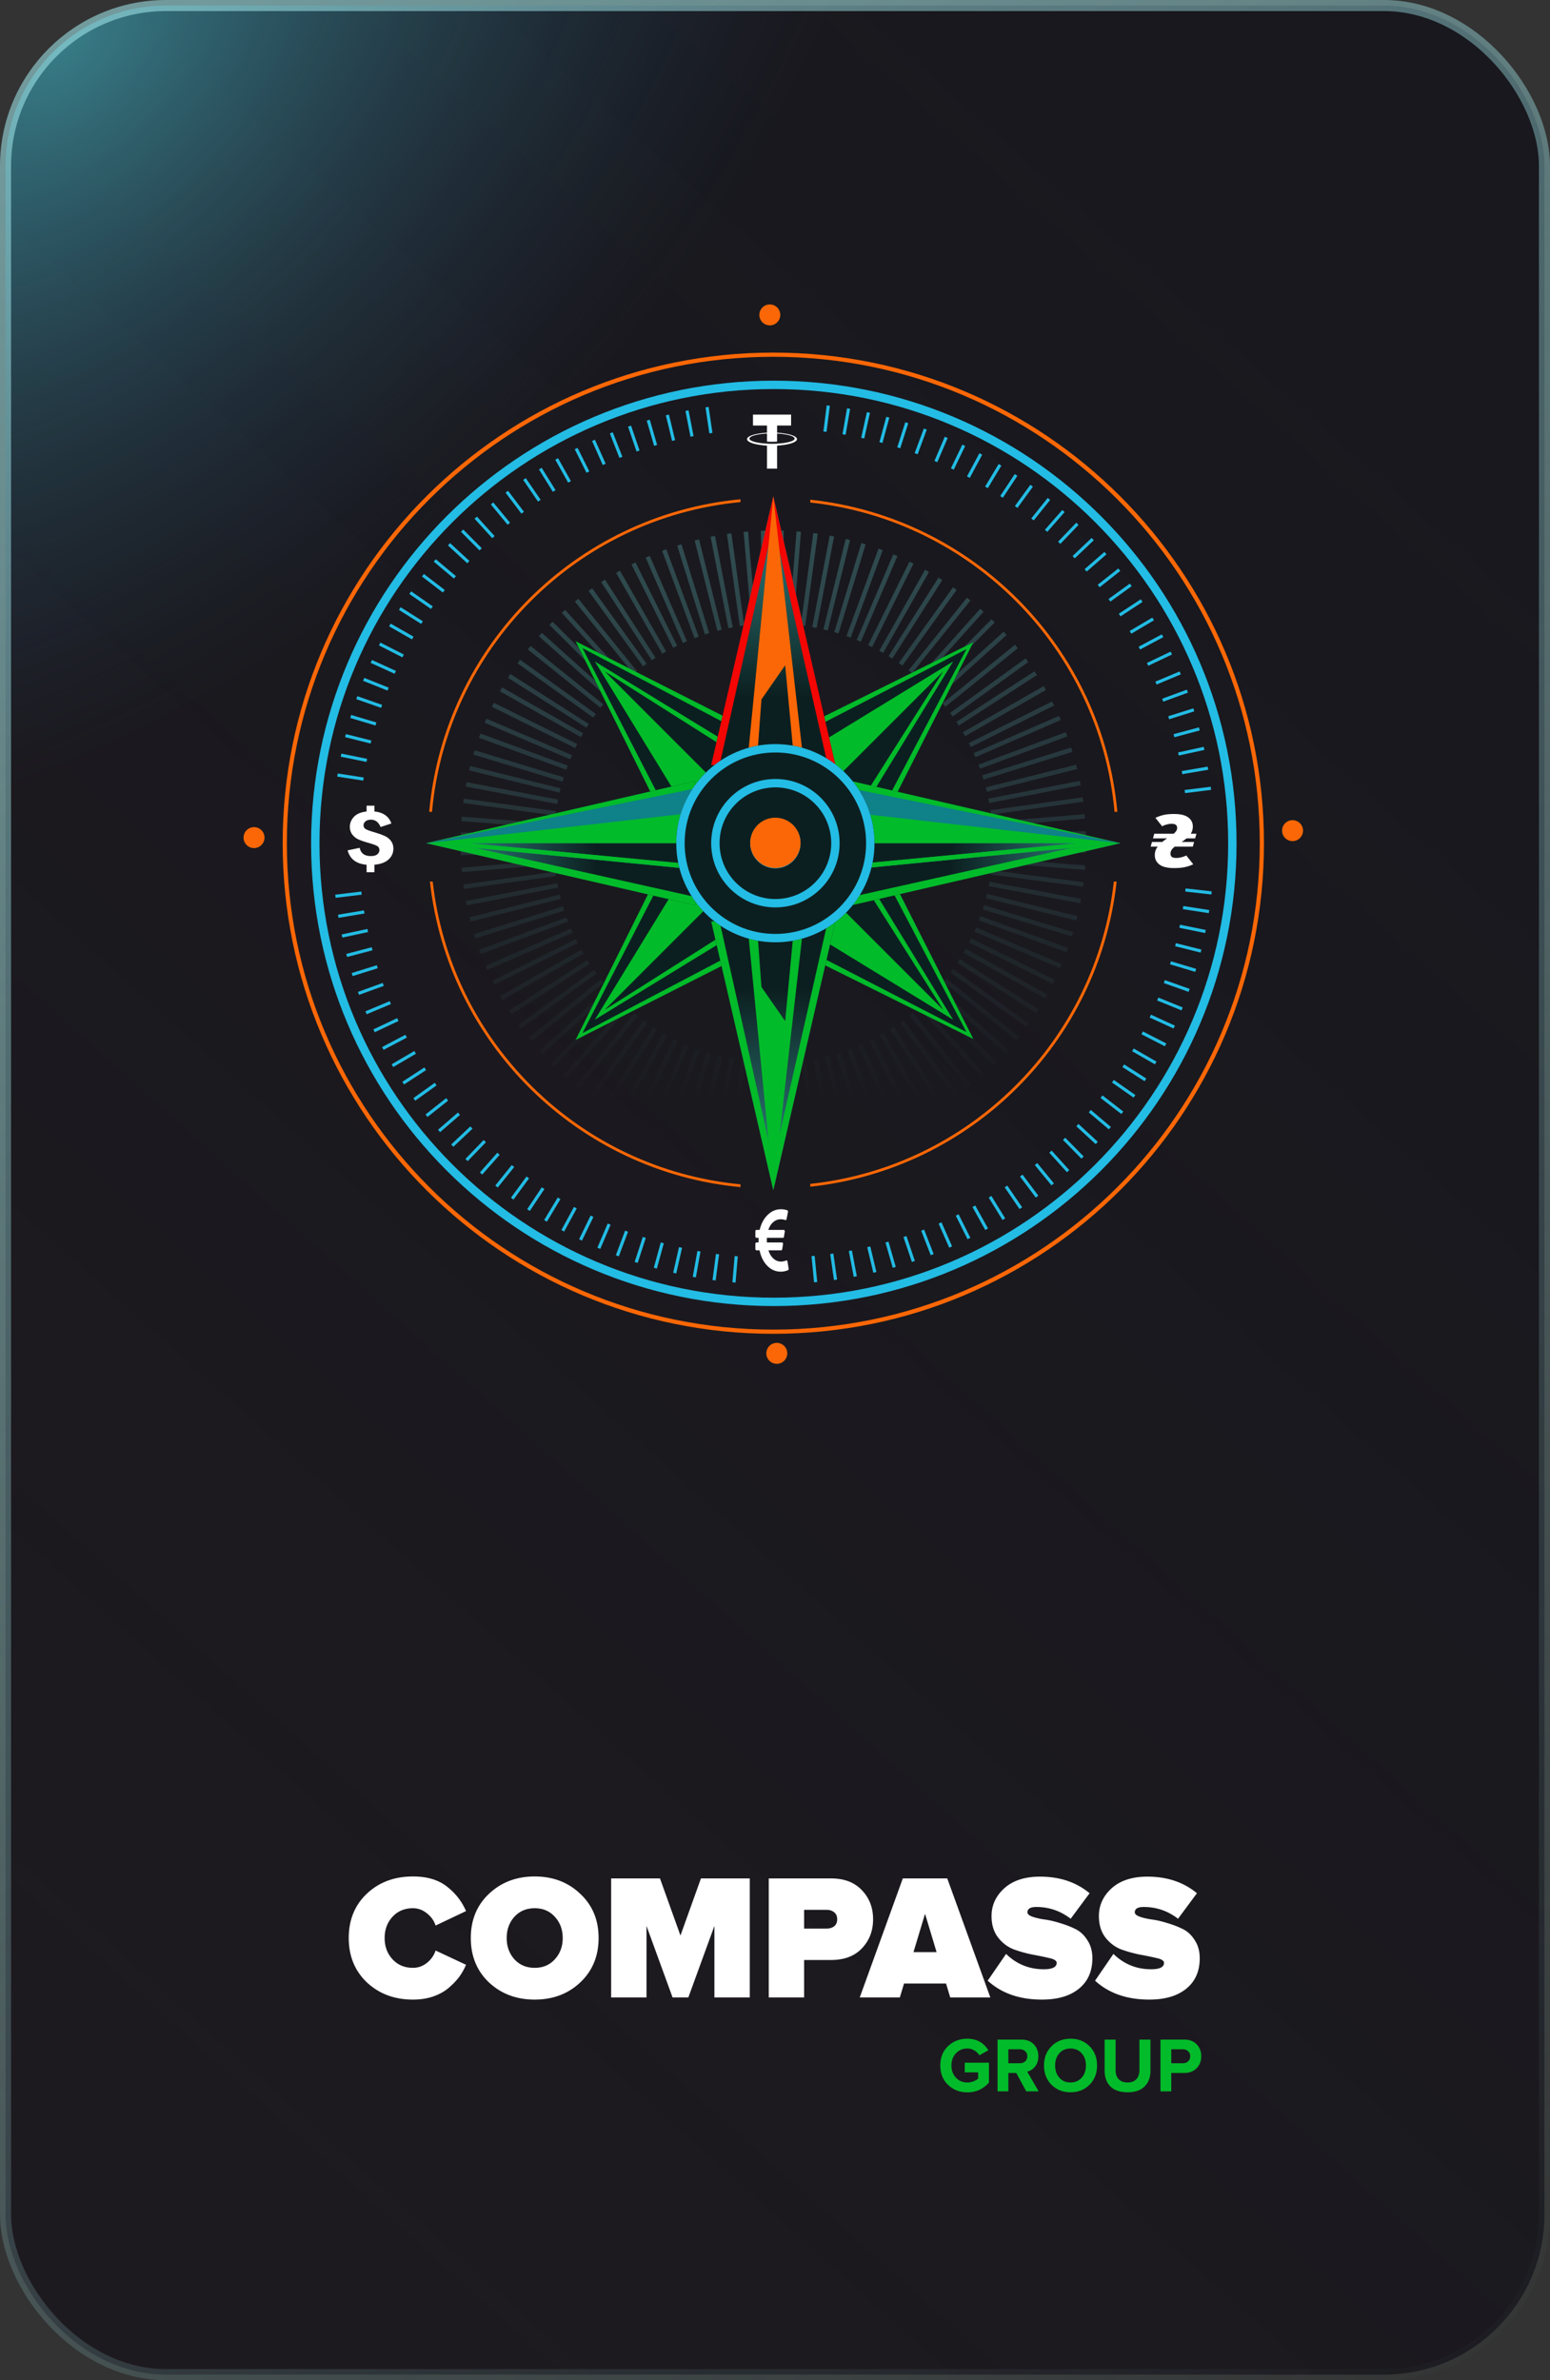 <svg width="280" height="430" viewBox="0 0 280 430" fill="none" xmlns="http://www.w3.org/2000/svg"><rect x="0" y="0" width="280" height="430" fill="#333333" stroke="none"/><rect x="1" y="1" width="278" height="428" rx="29" fill="url(#a)"/><rect x="1" y="1" width="278" height="428" rx="29" fill="url(#b)" fill-opacity=".8"/><rect x="1" y="1" width="278" height="428" rx="29" stroke="url(#c)" stroke-width="2"/><path d="M74.605 361.244c-3.33 0-6.103-1.031-8.316-3.094-2.193-2.085-3.289-4.761-3.289-8.028 0-3.288 1.096-5.964 3.289-8.027 2.192-2.063 4.964-3.095 8.316-3.095 2.53 0 4.564.602 6.103 1.805 1.56 1.204 2.72 2.687 3.479 4.449l-5.502 2.612c-.274-.86-.79-1.591-1.55-2.193-.759-.623-1.602-.935-2.53-.935-1.517 0-2.75.516-3.7 1.548-.948 1.031-1.422 2.31-1.422 3.836 0 1.526.474 2.805 1.423 3.837.948 1.031 2.181 1.547 3.7 1.547.927 0 1.77-.301 2.53-.903.758-.623 1.275-1.364 1.549-2.224l5.502 2.579a10.95 10.95 0 0 1-1.265 2.224c-.506.667-1.138 1.322-1.897 1.967-.76.645-1.697 1.161-2.815 1.547-1.096.366-2.298.548-3.605.548zm30.208-3.094c-2.192 2.063-4.933 3.094-8.222 3.094-3.288 0-6.04-1.031-8.253-3.094-2.193-2.085-3.289-4.761-3.289-8.028 0-3.267 1.096-5.932 3.289-7.995C90.55 340.042 93.303 339 96.59 339c3.289 0 6.03 1.042 8.222 3.127 2.214 2.063 3.32 4.728 3.32 7.995 0 3.267-1.106 5.943-3.32 8.028zm-11.89-4.191c.949 1.031 2.171 1.547 3.668 1.547 1.497 0 2.71-.516 3.637-1.547.949-1.032 1.423-2.311 1.423-3.837 0-1.526-.474-2.805-1.423-3.836-.928-1.032-2.14-1.548-3.637-1.548-1.496 0-2.72.516-3.668 1.548-.927 1.031-1.391 2.31-1.391 3.836 0 1.526.464 2.805 1.391 3.837zm42.52 6.899h-6.387V347.93l-4.712 12.928h-2.846l-4.712-12.928v12.928h-6.388v-21.503h8.823l3.7 10.316 3.7-10.316h8.822v21.503zm9.816 0h-6.388v-21.503h11.257c2.383 0 4.238.709 5.566 2.127 1.349 1.397 2.024 3.149 2.024 5.255 0 2.085-.675 3.837-2.024 5.255-1.328 1.397-3.183 2.096-5.566 2.096h-4.869v6.77zm4.047-12.444c.569 0 1.033-.14 1.392-.419.358-.301.537-.72.537-1.258 0-.559-.179-.978-.537-1.257-.359-.301-.823-.451-1.392-.451h-4.047v3.385h4.047zm29.592 12.444h-7.241l-.759-2.515h-7.59l-.758 2.515h-7.242l7.779-21.503h8.032l7.779 21.503zm-9.708-8.189l-2.087-6.931-2.087 6.931h4.174zm19.036 8.575c-4.048 0-7.316-1.139-9.803-3.417l3.32-4.836c1.897 1.849 4.164 2.773 6.799 2.773 1.56 0 2.34-.387 2.34-1.161 0-.365-.411-.644-1.233-.838a58.31 58.31 0 0 0-2.941-.612 23.516 23.516 0 0 1-3.447-.935c-1.139-.409-2.119-1.129-2.941-2.16-.801-1.032-1.202-2.332-1.202-3.901 0-1.956.77-3.632 2.309-5.029 1.56-1.397 3.71-2.096 6.451-2.096 3.563 0 6.546 1 8.949 2.998l-3.415 4.61c-1.834-1.418-3.9-2.127-6.198-2.127-1.075 0-1.613.322-1.613.967 0 .301.285.559.854.774.59.215 1.317.386 2.182.515.864.108 1.802.323 2.814.645 1.033.301 1.982.666 2.846 1.096.864.43 1.581 1.107 2.15 2.031.591.903.886 1.978.886 3.224 0 2.364-.812 4.202-2.435 5.513-1.602 1.311-3.826 1.966-6.672 1.966zm19.393 0c-4.048 0-7.315-1.139-9.803-3.417l3.32-4.836c1.898 1.849 4.164 2.773 6.799 2.773 1.56 0 2.34-.387 2.34-1.161 0-.365-.411-.644-1.233-.838a57.844 57.844 0 0 0-2.941-.612 23.584 23.584 0 0 1-3.447-.935c-1.138-.409-2.118-1.129-2.941-2.16-.801-1.032-1.201-2.332-1.201-3.901 0-1.956.769-3.632 2.308-5.029 1.56-1.397 3.711-2.096 6.451-2.096 3.563 0 6.546 1 8.949 2.998l-3.415 4.61c-1.834-1.418-3.9-2.127-6.198-2.127-1.075 0-1.613.322-1.613.967 0 .301.285.559.854.774.59.215 1.318.386 2.182.515.864.108 1.803.323 2.814.645 1.033.301 1.982.666 2.846 1.096.865.43 1.582 1.107 2.151 2.031.59.903.885 1.978.885 3.224 0 2.364-.811 4.202-2.435 5.513-1.602 1.311-3.826 1.966-6.672 1.966z" fill="#fff"/><path d="M174.745 378c-1.375 0-2.534-.449-3.478-1.346-.935-.897-1.403-2.065-1.403-3.504 0-1.448.468-2.616 1.403-3.504.944-.888 2.103-1.332 3.478-1.332 1.668 0 2.933.697 3.795 2.089l-1.623.897a2.558 2.558 0 0 0-.907-.869 2.345 2.345 0 0 0-1.265-.35c-.834 0-1.522.289-2.062.869-.541.579-.812 1.313-.812 2.2 0 .888.271 1.621.812 2.201.54.579 1.228.869 2.062.869.385 0 .756-.07 1.114-.21.357-.141.637-.309.838-.505v-1.121h-2.419v-1.738h4.372v3.588c-1.036 1.177-2.338 1.766-3.905 1.766zm12.879-.182h-2.241l-1.801-3.322h-1.43v3.322H180.2v-9.349h4.289c.944 0 1.691.28 2.241.841.559.56.839 1.285.839 2.172 0 .766-.197 1.388-.591 1.864-.385.477-.857.781-1.416.912l2.062 3.56zm-3.424-5.074c.404 0 .734-.112.99-.337.257-.233.385-.542.385-.925s-.128-.687-.385-.911c-.256-.233-.586-.35-.99-.35h-2.048v2.523h2.048zm9.179 5.242c-1.384 0-2.53-.453-3.437-1.36-.899-.915-1.348-2.074-1.348-3.476 0-1.401.449-2.555 1.348-3.462.907-.916 2.053-1.374 3.437-1.374 1.393 0 2.539.454 3.437 1.36.907.907 1.361 2.065 1.361 3.476s-.454 2.57-1.361 3.476c-.898.907-2.044 1.36-3.437 1.36zm-2.021-2.635c.513.579 1.187.869 2.021.869.834 0 1.508-.29 2.021-.869.513-.58.77-1.313.77-2.201 0-.887-.257-1.621-.77-2.2-.513-.58-1.187-.869-2.021-.869-.834 0-1.508.289-2.021.869-.504.579-.756 1.313-.756 2.2 0 .888.252 1.621.756 2.201zm15.407 1.584c-.696.701-1.723 1.051-3.079 1.051-1.357 0-2.388-.35-3.094-1.051-.696-.71-1.045-1.659-1.045-2.846v-5.62h1.98v5.55c0 .673.188 1.21.564 1.612.376.393.907.589 1.595.589.687 0 1.214-.196 1.581-.589.376-.402.563-.939.563-1.612v-5.55h1.994v5.606c0 1.206-.353 2.159-1.059 2.86zm4.818.883h-1.952v-9.349h4.289c.963 0 1.714.289 2.255.869.55.57.825 1.285.825 2.144 0 .851-.275 1.565-.825 2.145-.55.579-1.301.869-2.255.869h-2.337v3.322zm2.076-5.074c.394 0 .715-.112.962-.337.257-.233.385-.542.385-.925s-.128-.687-.385-.911c-.247-.233-.568-.35-.962-.35h-2.076v2.523h2.076z" fill="#02BB2A"/><path d="M218.889 161.031l-.064.567-4.72-.53.064-.567 4.72.53zm-.44 3.375l-.087.564-4.694-.728.087-.565 4.694.729zm-.632 3.596l-.113.56-4.656-.944.114-.56 4.655.944zm-.791 3.542l-.139.554-4.608-1.155.139-.554 4.608 1.155zm-.949 3.487l-.164.547-4.55-1.364.164-.547 4.55 1.364zm-1.169 3.619l-.191.539-4.478-1.585.191-.539 4.478 1.585zm-1.26 3.353l-.214.529-4.402-1.785.214-.529 4.402 1.785zm-1.407 3.288l-.239.519-4.317-1.98.238-.519 4.318 1.98zm-1.555 3.22l-.261.509-4.225-2.171.261-.508 4.225 2.17zm-1.772 3.28l-.285.495-4.116-2.371.285-.495 4.116 2.371zm-1.839 3.057l-.306.482-4.008-2.55.307-.482 4.007 2.55zm-1.976 2.976l-.328.468-3.892-2.724.328-.468 3.892 2.724zm-2.182 2.982l-.35.452-3.758-2.905.35-.452 3.758 2.905zm-2.239 2.785l-.369.436-3.628-3.067.369-.436 3.628 3.067zm-2.366 2.686l-.387.42-3.491-3.222.388-.419 3.49 3.221zm-2.551 2.647l-.407.401-3.334-3.383.407-.401 3.334 3.383zm-2.603 2.465l-.424.383-3.183-3.525.424-.383 3.183 3.525zm-2.77 2.398l-.442.362-3.013-3.672.441-.362 3.014 3.672zm-2.82 2.223l-.457.343-2.85-3.8.457-.343 2.85 3.8zm-2.922 2.099l-.472.322-2.68-3.921.471-.322 2.681 3.921zm-3.061 1.995l-.486.3-2.491-4.045.486-.299 2.491 4.044zm-3.105 1.827l-.499.278-2.31-4.151.499-.277 2.31 4.15zm-3.189 1.687l-.511.256-2.124-4.249.511-.256 2.124 4.249zm-3.296 1.556l-.523.231-1.915-4.347.523-.23 1.915 4.346zm-3.333 1.39l-.532.207-1.719-4.428.533-.207 1.718 4.428zm-3.395 1.237l-.542.183-1.517-4.501.541-.183 1.518 4.501zm-3.451 1.082l-.549.158-1.312-4.566.549-.157 1.312 4.565zm-3.498.923l-.555.133-1.103-4.621.556-.132 1.102 4.62zm-3.537.763l-.561.107-.89-4.666.562-.107.889 4.666zm-3.568.6l-.565.081-.675-4.702.566-.081.674 4.702zm-3.591.438l-.568.055-.458-4.728.569-.055.457 4.728zm-14.747.102l-.569-.048.403-4.733.569.048-.403 4.733zm-3.595-.386l-.566-.075.62-4.709.567.074-.621 4.71zm-3.573-.55l-.563-.1.837-4.676.562.101-.836 4.675zm-3.545-.711l-.557-.126 1.05-4.633.557.127-1.05 4.632zm-3.507-.872l-.551-.151 1.26-4.58.551.151-1.26 4.58zm-3.462-1.031l-.543-.176 1.466-4.518.544.176-1.467 4.518zm-3.408-1.186l-.535-.201 1.669-4.447.534.2-1.668 4.448zm-3.348-1.341l-.525-.224 1.866-4.368.526.225-1.867 4.367zm-3.312-1.503l-.514-.25 2.076-4.272.514.25-2.076 4.272zm-3.208-1.638l-.502-.272 2.264-4.176.502.272-2.264 4.176zm-3.126-1.779l-.49-.294 2.447-4.072.489.294-2.446 4.072zm-3.082-1.944l-.475-.317 2.637-3.951.475.318-2.637 3.95zm-2.947-2.051l-.46-.338 2.808-3.831.46.338-2.808 3.831zm-2.846-2.178l-.445-.357 2.973-3.705.446.358-2.974 3.704zm-2.798-2.348l-.428-.378 3.145-3.56.428.379-3.145 3.559zm-2.633-2.42l-.41-.397 3.296-3.419.412.397-3.298 3.419zm-2.583-2.598l-.392-.416 3.455-3.26.392.416-3.455 3.26zm-2.399-2.644l-.374-.432 3.594-3.106.374.432-3.594 3.106zm-2.275-2.742l-.354-.448 3.726-2.946.354.448-3.726 2.946zm-2.221-2.935l-.332-.465 3.862-2.766.332.465-3.862 2.766zm-2.016-2.935l-.312-.478 3.98-2.594.312.478-3.98 2.594zm-1.956-3.144l-.289-.493 4.099-2.401.288.493-4.098 2.401zm-1.742-3.108l-.267-.505 4.2-2.217.268.505-4.201 2.217zm-1.601-3.182l-.244-.516 4.296-2.028.244.516-4.296 2.028zm-1.456-3.251l-.22-.527 4.381-1.834.22.527-4.381 1.834zm-1.378-3.5l-.195-.538 4.466-1.618.195.537-4.466 1.619zm-1.156-3.394l-.17-.545 4.534-1.415.17.545-4.534 1.415zm-1.005-3.451l-.145-.553 4.594-1.207.145.552-4.594 1.208zm-.849-3.508l-.12-.559 4.645-.997.12.559-4.645.997zm-.692-3.563l-.094-.564 4.685-.782.094.563-4.685.783zm-.531-3.616l-.068-.567 4.716-.567.068.568-4.716.566zm.296-21.901l.088-.565 4.694.729-.088.564-4.694-.728zm.629-3.593l.114-.56 4.655.944-.114.56-4.655-.944zm.787-3.532l.138-.554 4.608 1.155-.14.554-4.606-1.155zm.939-3.467l.164-.547 4.55 1.363-.164.548-4.55-1.364zm1.087-3.395l.189-.539 4.483 1.568-.188.539-4.484-1.568zm1.23-3.318l.212-.531 4.409 1.769-.213.53-4.408-1.768zm1.367-3.238l.236-.52 4.325 1.963-.237.521-4.325-1.964zm1.498-3.154l.259-.509 4.233 2.154-.259.51-4.233-2.155zm1.838-3.444l.284-.496 4.125 2.355-.284.496-4.125-2.355zm1.769-2.975l.305-.483 4.017 2.535-.305.483-4.017-2.535zm1.885-2.88l.326-.469 3.902 2.709-.326.469-3.901-2.709zm2.28-3.153l.348-.453 3.769 2.891-.348.454-3.769-2.892zm2.128-2.68l.368-.437 3.638 3.053-.367.438-3.639-3.054zm2.56-2.934l.388-.42 3.49 3.222-.388.42-3.49-3.222zm2.356-2.466l.405-.402 3.347 3.371-.406.403-3.346-3.371zm2.453-2.358l.423-.385 3.196 3.514-.423.384-3.196-3.513zm2.94-2.577l.44-.364 3.027 3.661-.44.364-3.027-3.66zm2.66-2.127l.456-.344 2.863 3.79-.455.344-2.864-3.79zm3.183-2.312l.472-.322 2.68 3.921-.471.322-2.68-3.921zm2.857-1.882l.485-.3 2.506 4.035-.486.3-2.505-4.035zm2.942-1.761l.498-.28 2.325 4.142-.498.28-2.325-4.142zm3.518-1.888l.511-.255 2.124 4.249-.512.255-2.123-4.249zm3.127-1.495l.522-.232 1.932 4.34-.522.232-1.932-4.34zm3.21-1.364l.532-.209 1.735 4.422-.532.209-1.735-4.422zm3.291-1.23l.541-.185 1.534 4.495-.54.185-1.535-4.495zm3.375-1.093l.548-.16 1.329 4.56-.548.16-1.329-4.56zm3.455-.949l.555-.134 1.121 4.616-.556.135-1.12-4.617zm3.539-.799l.561-.11.908 4.663-.561.11-.908-4.663zm3.621-.645l.565-.083.693 4.7-.565.082-.693-4.699zm21.9-.356l.567.073-.602 4.712-.567-.073.602-4.712zm3.667.531l.562.098-.818 4.68-.563-.1.819-4.678zm3.586.689l.558.124-1.032 4.636-.558-.124 1.032-4.636zm3.508.842l.551.15-1.242 4.584-.552-.15 1.243-4.584zm3.427.989l.544.175-1.449 4.523-.544-.174 1.449-4.524zm3.349 1.131l.535.2-1.652 4.453-.535-.199 1.652-4.454zm3.785 1.488l.526.224-1.867 4.368-.525-.224 1.866-4.368zm3.172 1.422l.515.248-2.06 4.28-.514-.248 2.059-4.28zm3.091 1.552l.504.27-2.248 4.184-.504-.27 2.248-4.184zm3.472 1.952l.49.295-2.446 4.072-.49-.294 2.446-4.072zm2.907 1.817l.476.316-2.623 3.96-.476-.315 2.623-3.96zm2.821 1.937l.462.336-2.794 3.841-.462-.336 2.794-3.841zm3.137 2.374l.445.358-2.973 3.704-.445-.358 2.973-3.704zm2.624 2.181l.43.377-3.132 3.57-.43-.376 3.132-3.571zm2.532 2.293l.412.395-3.285 3.431-.412-.395 3.285-3.43zm2.774 2.756l.393.414-3.443 3.272-.393-.414 3.443-3.272zm2.316 2.52l.375.431-3.583 3.119-.375-.431 3.583-3.12zm2.506 2.992l.354.448-3.726 2.946-.354-.448 3.726-2.946zm2.085 2.733l.334.464-3.851 2.78-.334-.463 3.851-2.781zm1.974 2.834l.314.477-3.97 2.609-.313-.478 3.969-2.608zm2.085 3.309l.29.492-4.089 2.416-.291-.492 4.09-2.416zm1.717 3.028l.269.504-4.193 2.233-.268-.504 4.192-2.233zm1.593 3.119l.246.516-4.288 2.044-.246-.516 4.288-2.044zm1.621 3.584l.221.527-4.382 1.834-.221-.527 4.382-1.834zm1.306 3.289l.197.536-4.46 1.636-.197-.537 4.46-1.635zm1.165 3.369l.173.545-4.529 1.432-.173-.545 4.529-1.432zm1.019 3.443l.148.552-4.59 1.225-.147-.552 4.589-1.225zm.868 3.514l.122.558-4.64 1.014-.122-.558 4.64-1.014zm.712 3.576l.096.563-4.682.801-.097-.563 4.683-.801zm.549 3.634l.07.567-4.713.584-.071-.567 4.714-.584z" fill="#23BCE4"/><path d="M179.34 153.679l.019-.807 16.814.39-.019.806-16.814-.389z" fill="url(#d)"/><path d="M179.209 155.853l.062-.804 16.769 1.296-.062.804-16.769-1.296z" fill="url(#e)"/><path d="M178.963 157.991l.106-.8 16.674 2.197-.105.8-16.675-2.197z" fill="url(#f)"/><path d="M178.605 160.095l.148-.793 16.533 3.088-.148.793-16.533-3.088z" fill="url(#g)"/><path d="M178.11 162.269l.193-.783 16.329 4.028-.193.783-16.329-4.028z" fill="url(#h)"/><path d="M177.53 164.295l.234-.773 16.093 4.889-.235.772-16.092-4.888z" fill="url(#i)"/><path d="M176.842 166.285l.275-.759 15.813 5.731-.275.759-15.813-5.731z" fill="url(#j)"/><path d="M176.016 168.31l.317-.742 15.466 6.609-.317.742-15.466-6.609z" fill="url(#k)"/><path d="M175.085 170.274l.358-.723 15.072 7.462-.358.723-15.072-7.462z" fill="url(#l)"/><path d="M174.083 172.124l.394-.703 14.667 8.232-.395.703-14.666-8.232z" fill="url(#m)"/><path d="M172.949 173.97l.433-.681 14.19 9.029-.433.681-14.19-9.029z" fill="url(#n)"/><path d="M171.72 175.747l.47-.656 13.673 9.794-.47.656-13.673-9.794z" fill="url(#o)"/><path d="M170.423 177.423l.503-.631 13.155 10.479-.503.631-13.155-10.479z" fill="url(#p)"/><path d="M169.011 179.058l.536-.603 12.564 11.181-.537.603-12.563-11.181z" fill="url(#q)"/><path d="M167.515 180.611l.568-.573 11.936 11.85-.569.572-11.935-11.849z" fill="url(#r)"/><path d="M165.939 182.08l.599-.541 11.273 12.482-.599.54-11.273-12.481z" fill="url(#s)"/><path d="M164.289 183.459l.628-.507 10.575 13.078-.628.507-10.575-13.078z" fill="url(#t)"/><path d="M162.575 184.744l.653-.475 9.893 13.601-.652.475-9.894-13.601z" fill="url(#u)"/><path d="M160.787 185.937l.678-.438 9.132 14.123-.677.439-9.133-14.124z" fill="url(#v)"/><path d="M158.941 187.03l.701-.4 8.34 14.605-.701.4-8.34-14.605z" fill="url(#w)"/><path d="M157.034 188.025l.72-.363 7.574 15.017-.72.363-7.574-15.017z" fill="url(#x)"/><path d="M155.084 188.909l.74-.323 6.725 15.416-.74.323-6.725-15.416z" fill="url(#y)"/><path d="M153.095 189.684l.756-.281 5.85 15.769-.757.281-5.849-15.769z" fill="url(#z)"/><path d="M151.051 190.355l.771-.24 5.01 16.055-.77.241-5.011-16.056z" fill="url(#A)"/><path d="M148.974 190.914l.782-.199 4.152 16.298-.782.2-4.152-16.299z" fill="url(#B)"/><path d="M146.895 191.352l.792-.154 3.214 16.509-.792.154-3.214-16.509z" fill="url(#C)"/><path d="M144.773 191.682l.799-.112 2.325 16.657-.799.112-2.325-16.657z" fill="url(#D)"/><path d="M142.637 191.896l.804-.069 1.425 16.759-.804.068-1.425-16.758z" fill="url(#E)"/><path d="M140.495 191.995l.806-.025.519 16.811-.806.025-.519-16.811z" fill="url(#F)"/><path d="M138.163 191.976l.807.018-.389 16.815-.807-.019.389-16.814z" fill="url(#G)"/><path d="M136.024 191.837l.804.063-1.296 16.768-.805-.062 1.297-16.769z" fill="url(#H)"/><path d="M133.894 191.585l.8.105-2.197 16.675-.8-.106 2.197-16.674z" fill="url(#I)"/><path d="M131.806 191.22l.793.152-3.151 16.52-.793-.151 3.151-16.521z" fill="url(#J)"/><path d="M129.713 190.739l.783.194-4.028 16.329-.783-.193 4.028-16.33z" fill="url(#K)"/><path d="M127.649 190.145l.772.234-4.889 16.093-.772-.235 4.889-16.092z" fill="url(#L)"/><path d="M125.639 189.444l.757.278-5.79 15.79-.757-.278 5.79-15.79z" fill="url(#M)"/><path d="M123.651 188.629l.742.317-6.61 15.465-.742-.317 6.61-15.465z" fill="url(#N)"/><path d="M121.723 187.711l.723.358-7.462 15.073-.723-.358 7.462-15.073z" fill="url(#O)"/><path d="M119.837 186.687l.703.395-8.232 14.666-.703-.395 8.232-14.666z" fill="url(#P)"/><path d="M118.016 185.564l.681.434-9.029 14.19-.681-.434 9.029-14.19z" fill="url(#Q)"/><path d="M116.255 184.344l.656.469-9.794 13.673-.656-.47 9.794-13.672z" fill="url(#R)"/><path d="M114.559 183.028l.63.505-10.527 13.116-.63-.505 10.527-13.116z" fill="url(#S)"/><path d="M112.946 181.632l.602.537-11.181 12.563-.603-.536 11.182-12.564z" fill="url(#T)"/><path d="M111.401 180.143l.573.568-11.85 11.936-.572-.569 11.849-11.935z" fill="url(#U)"/><path d="M109.937 178.57l.541.599-12.482 11.273-.541-.599 12.482-11.273z" fill="url(#V)"/><path d="M108.557 176.92l.508.627-13.079 10.575-.507-.628 13.078-10.574z" fill="url(#W)"/><path d="M107.291 175.23l.475.653-13.601 9.893-.475-.652 13.601-9.894z" fill="url(#X)"/><path d="M106.096 173.442l.438.677-14.123 9.133-.438-.678 14.123-9.132z" fill="url(#Y)"/><path d="M104.997 171.587l.401.701-14.606 8.34-.4-.701 14.605-8.34z" fill="url(#Z)"/><path d="M103.998 169.669l.361.722-15.045 7.518-.36-.722 15.044-7.518z" fill="url(#aa)"/><path d="M103.131 167.762l.323.739-15.416 6.725-.322-.739 15.415-6.725z" fill="url(#ab)"/><path d="M102.341 165.736l.28.757-15.768 5.849-.281-.756 15.769-5.85z" fill="url(#ac)"/><path d="M101.686 163.747l.24.77-16.055 5.01-.24-.77 16.055-5.01z" fill="url(#ad)"/><path d="M101.113 161.622l.197.783-16.314 4.09-.196-.783 16.313-4.09z" fill="url(#ae)"/><path d="M100.677 159.559l.154.792-16.509 3.214-.154-.792 16.509-3.214z" fill="url(#af)"/><path d="M100.349 157.464l.112.799-16.657 2.325-.112-.799 16.657-2.325z" fill="url(#ag)"/><path d="M100.133 155.338l.069.804-16.759 1.425-.068-.804 16.758-1.425z" fill="url(#ah)"/><path d="M100.03 153.178l.025.807-16.81.519-.025-.806 16.81-.52z" fill="url(#ai)"/><path d="M100.049 150.834l-.022.806-16.812-.454.022-.807 16.812.455z" fill="url(#aj)"/><path d="M100.173 148.835l-.062.805-16.769-1.296.063-.805 16.768 1.296z" fill="url(#ak)"/><path d="M100.44 146.54l-.108.799-16.666-2.26.108-.8 16.666 2.261z" fill="url(#al)"/><path d="M100.802 144.455l-.151.793-16.521-3.151.151-.793 16.521 3.151z" fill="url(#am)"/><path d="M101.268 142.419l-.193.783-16.33-4.028.194-.783 16.329 4.028z" fill="url(#an)"/><path d="M101.835 140.434l-.235.772-16.092-4.888.234-.772 16.093 4.888z" fill="url(#ao)"/><path d="M102.569 138.311l-.278.757-15.79-5.79.277-.757 15.791 5.79z" fill="url(#ap)"/><path d="M103.332 136.437l-.317.742-15.465-6.609.317-.742 15.465 6.609z" fill="url(#aq)"/><path d="M104.282 134.425l-.358.724-15.073-7.462.358-.724 15.073 7.462z" fill="url(#ar)"/><path d="M105.34 132.475l-.397.702-14.636-8.286.397-.703 14.636 8.287z" fill="url(#as)"/><path d="M106.374 130.79l-.433.681-14.19-9.028.433-.681 14.19 9.028z" fill="url(#at)"/><path d="M107.624 128.974l-.47.656-13.673-9.794.47-.656 13.673 9.794z" fill="url(#au)"/><path d="M108.971 127.231l-.505.629-13.117-10.527.505-.629 13.117 10.527z" fill="url(#av)"/><path d="M110.413 125.565l-.539.6-12.523-11.227.539-.6 12.523 11.227z" fill="url(#aw)"/><path d="M111.755 124.168l-.569.573-11.935-11.85.568-.572 11.936 11.849z" fill="url(#ax)"/><path d="M113.359 122.662l-.599.54-11.272-12.482.599-.54 11.272 12.482z" fill="url(#ay)"/><path d="M115.048 121.243l-.628.507-10.574-13.078.627-.507 10.575 13.078z" fill="url(#az)"/><path d="M116.818 119.916l-.655.472-9.843-13.637.654-.472 9.844 13.637z" fill="url(#aA)"/><path d="M118.42 118.841l-.677.438-9.133-14.124.678-.438 9.132 14.124z" fill="url(#aB)"/><path d="M120.333 117.697l-.701.4-8.34-14.605.7-.4 8.341 14.605z" fill="url(#aC)"/><path d="M122.32 116.656l-.722.361-7.518-15.045.722-.361 7.518 15.045z" fill="url(#aD)"/><path d="M124.097 115.843l-.739.323-6.725-15.416.739-.323 6.725 15.416z" fill="url(#aE)"/><path d="M126.219 115.006l-.756.281-5.85-15.77.757-.28 5.849 15.769z" fill="url(#aF)"/><path d="M128.11 114.378l-.77.24-5.011-16.055.771-.24 5.01 16.055z" fill="url(#aG)"/><path d="M130.367 113.762l-.783.196-4.09-16.313.783-.197 4.09 16.314z" fill="url(#aH)"/><path d="M132.374 113.334l-.792.154-3.214-16.508.792-.154 3.214 16.508z" fill="url(#aI)"/><path d="M134.439 113.006l-.799.112-2.325-16.658.799-.111 2.325 16.657z" fill="url(#aJ)"/><path d="M136.564 112.783l-.804.069-1.426-16.758.804-.069 1.426 16.758z" fill="url(#aK)"/><path d="M138.75 112.673l-.806.025-.519-16.81.806-.026.519 16.811z" fill="url(#aL)"/><path d="M141.145 112.688l-.807-.022.454-16.813.807.022-.454 16.813z" fill="url(#aM)"/><path d="M143.334 112.826l-.804-.065 1.361-16.764.804.066-1.361 16.763z" fill="url(#aN)"/><path d="M145.46 113.077l-.799-.109 2.261-16.666.799.109-2.261 16.666z" fill="url(#aO)"/><path d="M147.525 113.433l-.793-.151 3.151-16.52.793.15-3.151 16.521z" fill="url(#aP)"/><path d="M149.53 113.89l-.783-.194 4.028-16.329.783.194-4.028 16.329z" fill="url(#aQ)"/><path d="M151.479 114.441l-.772-.235 4.889-16.092.772.234-4.889 16.093z" fill="url(#aR)"/><path d="M153.668 115.192l-.757-.278 5.79-15.79.757.277-5.79 15.791z" fill="url(#aS)"/><path d="M155.5 115.935l-.742-.317 6.61-15.466.742.318-6.61 15.465z" fill="url(#aT)"/><path d="M157.552 116.899l-.723-.358 7.462-15.073.723.358-7.462 15.073z" fill="url(#aU)"/><path d="M159.529 117.968l-.702-.397 8.286-14.636.702.398-8.286 14.635z" fill="url(#aV)"/><path d="M161.184 118.982l-.681-.434 9.028-14.19.681.434-9.028 14.19z" fill="url(#aW)"/><path d="M163.019 120.241l-.656-.47 9.794-13.673.656.47-9.794 13.673z" fill="url(#aX)"/><path d="M164.774 121.596l-.629-.505 10.527-13.117.629.505-10.527 13.117z" fill="url(#aY)"/><path d="M166.446 123.041l-.6-.539 11.227-12.523.6.539-11.227 12.523z" fill="url(#aZ)"/><path d="M167.844 124.383l-.573-.569 11.85-11.935.572.568-11.849 11.936z" fill="url(#ba)"/><path d="M169.357 125.993l-.541-.599 12.482-11.272.541.599-12.482 11.272z" fill="url(#bb)"/><path d="M170.778 127.683l-.507-.627 13.078-10.575.507.628-13.078 10.574z" fill="url(#bc)"/><path d="M172.103 129.45l-.472-.654 13.637-9.844.472.655-13.637 9.843z" fill="url(#bd)"/><path d="M173.201 131.087l-.439-.678 14.124-9.132.438.677-14.123 9.133z" fill="url(#be)"/><path d="M174.339 132.994l-.4-.701 14.605-8.34.4.701-14.605 8.34z" fill="url(#bf)"/><path d="M175.371 134.965l-.361-.722 15.045-7.517.361.721-15.045 7.518z" fill="url(#bg)"/><path d="M176.207 136.797l-.323-.74 15.416-6.724.323.739-15.416 6.725z" fill="url(#bh)"/><path d="M177.028 138.887l-.28-.757 15.768-5.849.281.756-15.769 5.85z" fill="url(#bi)"/><path d="M177.673 140.834l-.241-.77 16.055-5.01.241.77-16.055 5.01z" fill="url(#bj)"/><path d="M178.267 143.025l-.197-.782 16.314-4.09.196.782-16.313 4.09z" fill="url(#bk)"/><path d="M178.701 145.074l-.154-.792 16.509-3.214.154.792-16.509 3.214z" fill="url(#bl)"/><path d="M179.031 147.17l-.112-.799 16.657-2.325.112.799-16.657 2.325z" fill="url(#bm)"/><path d="M179.249 149.307l-.068-.804 16.758-1.426.068.804-16.758 1.426z" fill="url(#bn)"/><path d="M179.354 151.48l-.025-.807 16.81-.519.025.807-16.81.519z" fill="url(#bo)"/><path d="M146.371 214.386c29.046-3.091 52.138-26.109 55.345-55.12h-.507c-3.203 28.732-26.071 51.526-54.838 54.613v.507zm0-123.602c29.186 3.133 52.301 26.55 54.965 55.874h.507c-2.668-29.602-26.007-53.244-55.472-56.38v.506zm-12.608-.583v.507c-29.542 2.805-53.034 26.373-55.721 55.95h-.507c2.69-29.855 26.407-53.648 56.228-56.457zm0 123.755v.506c-29.4-2.769-52.867-25.934-56.101-55.196h.507c3.23 28.983 26.473 51.924 55.594 54.69z" fill="#FB6706"/><path d="M175.835 116.024l-27.637 13.729 2.585 11.322 10.164 2.139.98.268 13.908-27.458z" fill="#0C1F20"/><path d="M175.835 116.024l-27.637 13.729.268.98 26.12-13.461-13.639 25.942.98.268 13.908-27.458z" fill="#02BB2A"/><path d="M172.178 119.5l-23.447 14.353 1.872 7.221 19.792-19.791-13.551 21.396.98.267 14.354-23.446z" fill="#02BB2A"/><path d="M103.977 187.878l13.729-27.636 11.322 2.585 2.14 10.163.267.981-27.458 13.907z" fill="#0C1F20"/><path d="M103.977 187.878l13.729-27.636.981.267-13.462 26.121 25.943-13.64.267.981-27.458 13.907z" fill="#02BB2A"/><path d="M107.455 184.223l14.353-23.446 7.221 1.872-19.791 19.791 21.396-13.55.267.98-23.446 14.353z" fill="#02BB2A"/><path d="M103.977 115.846l13.729 27.636 11.322-2.585 2.14-10.163.267-.981-27.458-13.907z" fill="#0C1F20"/><path d="M103.977 115.846l13.729 27.636.981-.267-13.462-26.121 25.943 13.64.267-.981-27.458-13.907z" fill="#02BB2A"/><path d="M107.455 119.501l14.353 23.446 7.221-1.872-19.791-19.791 21.396 13.551.267-.981-23.446-14.353z" fill="#02BB2A"/><path d="M175.835 187.7l-27.637-13.729 2.585-11.322 10.164-2.14.98-.267 13.908 27.458z" fill="#0C1F20"/><path d="M175.835 187.7l-27.637-13.729.268-.981 26.12 13.462-13.639-25.943.98-.267 13.908 27.458z" fill="#02BB2A"/><path d="M172.178 184.223l-23.447-14.353 1.872-7.221 19.792 19.791-13.551-21.396.98-.268 14.354 23.447z" fill="#02BB2A"/><path d="M139.694 89.671l-11.221 48.54h1.513l9.708 10.464 9.834-10.464h1.386l-11.22-48.54z" fill="url(#bp)"/><path d="M139.694 89.671l-11.221 48.54h1.513l9.708-43.497 9.834 43.497h1.386l-11.22-48.54z" fill="#F30603"/><path d="M139.695 89.671l-4.539 46.523 1.765-1.261.631-8.573 4.286-6.178 1.387 14.751 1.765 1.261-5.295-46.523z" fill="#FB6706"/><path d="M139.694 214.992l-11.221-48.539h1.513l9.708-10.465 9.834 10.465h1.386l-11.22 48.539z" fill="url(#bq)"/><path d="M139.694 214.992l-11.221-48.539h1.513l9.708 43.496 9.834-43.496h1.386l-11.22 48.539z" fill="#02BB2A"/><path d="M139.695 214.992l-4.539-46.522 1.765 1.261.631 8.573 4.286 6.178 1.387-14.751 1.765-1.261-5.295 46.522z" fill="#02BB2A"/><path d="M202.352 152.332l-48.54 11.221v-1.513l-10.465-9.708 10.465-9.834v-1.387l48.54 11.221z" fill="url(#br)"/><path d="M202.352 152.332l-48.54 11.221v-1.513l43.496-9.708-43.496-9.834v-1.387l48.54 11.221z" fill="#02BB2A"/><path d="M202.352 152.332l-46.523 4.539.504-.883 38.076-3.656h-51.314l10.969-9.834 48.288 9.834z" fill="#0E8189"/><path d="M202.352 152.332l-46.523 4.539v-.883l38.58-3.656h-38.58v-5.295l46.523 5.295z" fill="#02BB2A"/><path d="M77.033 152.332l48.54 11.221v-1.513l10.464-9.708-10.464-9.834v-1.387l-48.54 11.221z" fill="url(#bs)"/><path d="M77.033 152.332l48.54 11.221v-1.513l-43.497-9.708 43.497-9.834v-1.387l-48.54 11.221z" fill="#02BB2A"/><path d="M77.033 152.332l46.523 4.539-.505-.883-38.075-3.656h51.313l-10.968-9.834-48.288 9.834z" fill="#0E8189"/><path d="M77.033 152.332l46.523 4.539v-.883l-38.58-3.656h38.58v-5.295l-46.523 5.295z" fill="#02BB2A"/><path d="M122.164 152.332c0-9.888 8.015-17.903 17.903-17.903 9.888 0 17.903 8.015 17.903 17.903 0 9.887-8.015 17.903-17.903 17.903-9.888 0-17.903-8.016-17.903-17.903z" fill="#0C1F20"/><path fill-rule="evenodd" clip-rule="evenodd" d="M128.473 152.332c0-6.406 5.193-11.6 11.599-11.6 6.406 0 11.599 5.194 11.599 11.6s-5.193 11.599-11.599 11.599c-6.406 0-11.599-5.193-11.599-11.599zm1.513 0c0-5.571 4.515-10.087 10.086-10.087 5.57 0 10.086 4.516 10.086 10.087 0 5.57-4.516 10.086-10.086 10.086-5.571 0-10.086-4.516-10.086-10.086z" fill="#23BCE4"/><path fill-rule="evenodd" clip-rule="evenodd" d="M135.527 152.332a4.539 4.539 0 1 1 9.078 0 4.539 4.539 0 0 1-9.078 0zm1.009 0a3.53 3.53 0 1 1 7.059-.001 3.53 3.53 0 0 1-7.059.001z" fill="#23BCE4"/><path fill-rule="evenodd" clip-rule="evenodd" d="M135.527 152.332a4.54 4.54 0 1 1 9.079 0 4.54 4.54 0 0 1-9.079 0z" fill="#FB6706"/><path fill-rule="evenodd" clip-rule="evenodd" d="M122.164 152.332c0-9.888 8.015-17.903 17.903-17.903 9.888 0 17.903 8.015 17.903 17.903 0 9.887-8.015 17.903-17.903 17.903-9.888 0-17.903-8.016-17.903-17.903zm1.513 0c0-9.052 7.338-16.39 16.39-16.39s16.39 7.338 16.39 16.39-7.338 16.39-16.39 16.39-16.39-7.338-16.39-16.39z" fill="#23BCE4"/><path d="M47.782 151.323a1.891 1.891 0 1 1-3.782 0 1.891 1.891 0 0 1 3.782 0zm187.603-1.261a1.89 1.89 0 1 1-3.782 0 1.89 1.89 0 0 1 3.782 0zm-95.062 92.541a1.89 1.89 0 1 1 0 3.782 1.89 1.89 0 0 1 0-3.782zM139.062 55a1.89 1.89 0 1 1 0 3.781 1.89 1.89 0 0 1 0-3.781z" fill="#FB6706"/><path fill-rule="evenodd" clip-rule="evenodd" d="M223.377 152.363c0 46.165-37.424 83.589-83.589 83.589s-83.589-37.424-83.589-83.589 37.424-83.59 83.589-83.59 83.589 37.425 83.589 83.59zm-1.513 0c0 45.329-36.746 82.076-82.076 82.076-45.33 0-82.076-36.747-82.076-82.076 0-45.329 36.747-82.076 82.076-82.076 45.33 0 82.076 36.747 82.076 82.076z" fill="#23BCE4"/><path fill-rule="evenodd" clip-rule="evenodd" d="M228.329 152.331c0 48.951-39.682 88.633-88.632 88.633s-88.632-39.682-88.632-88.633c0-48.95 39.681-88.632 88.632-88.632 48.95 0 88.632 39.682 88.632 88.632zm-.757 0c0 48.533-39.343 87.876-87.875 87.876-48.533 0-87.876-39.343-87.876-87.876 0-48.532 39.343-87.875 87.876-87.875 48.532 0 87.875 39.343 87.875 87.875z" fill="#FB6706"/><path fill-rule="evenodd" clip-rule="evenodd" d="M140.379 80.148a12.05 12.05 0 0 1-.907.023c-.47 0-.803-.017-.92-.023-1.816-.094-3.171-.466-3.171-.91 0-.446 1.355-.817 3.171-.913v1.453c.118.01.458.033.928.033.564 0 .846-.027.897-.033v-1.452c1.812.095 3.164.467 3.164.911s-1.352.816-3.164.91h.002zm0-1.972v-1.3h2.528v-1.981h-6.884v1.982h2.528v1.299c-2.055.11-3.6.59-3.6 1.163 0 .574 1.545 1.052 3.6 1.163v4.165h1.827V80.5c2.05-.111 3.593-.59 3.593-1.163 0-.573-1.541-1.05-3.593-1.162h.001z" fill="#fff"/><path d="M142.462 229.178l-.208-1.273a.252.252 0 0 0-.089-.169c-.051-.037-.103-.042-.154-.015l-.03.015-.071.024a4.952 4.952 0 0 1-.11.036 2.553 2.553 0 0 1-.734.116c-.503 0-.956-.182-1.358-.548-.402-.366-.698-.861-.888-1.485h2.299c.044 0 .084-.02.119-.061a.261.261 0 0 0 .065-.148l.143-.897a.335.335 0 0 0-.035-.216c-.04-.064-.09-.096-.149-.096h-2.727a9.615 9.615 0 0 1 0-.841h2.899c.107 0 .171-.069.191-.208l.142-.913a.297.297 0 0 0-.041-.208c-.036-.064-.085-.096-.149-.096h-2.781c.198-.598.495-1.068.892-1.41a2.002 2.002 0 0 1 1.342-.512c.016-.011.075-.008.176.008.101.016.158.022.172.02a.687.687 0 0 1 .154.024l.134.028.104.028c.03.008.053.014.068.02l.024.008a.133.133 0 0 0 .143-.02.247.247 0 0 0 .083-.156l.256-1.274a.344.344 0 0 0-.018-.192c-.036-.064-.075-.104-.119-.12a3.58 3.58 0 0 0-1.153-.184c-.887 0-1.68.342-2.38 1.025-.699.683-1.181 1.586-1.447 2.707h-.582a.162.162 0 0 0-.136.072.298.298 0 0 0-.054.184v.913a.3.3 0 0 0 .054.184.162.162 0 0 0 .136.072h.398c-.012.256-.014.536-.006.841h-.392c-.051 0-.096.025-.133.076a.29.29 0 0 0-.057.18v.905c0 .069.019.129.057.18.037.051.082.076.133.076h.565c.249 1.18.721 2.118 1.414 2.815.693.697 1.503 1.045 2.43 1.045a3.128 3.128 0 0 0 .645-.068c.065-.014.125-.027.178-.04.054-.013.104-.027.152-.04.047-.014.09-.028.128-.044a.952.952 0 0 1 .095-.036.278.278 0 0 0 .062-.028l.03-.008a.217.217 0 0 0 .101-.116.313.313 0 0 0 .017-.18zm69.637-72.352c-1.205 0-2.087-.212-2.647-.637-.561-.424-.841-.989-.841-1.694 0-.443.093-.836.28-1.179.197-.343.446-.655.747-.935.312-.28.639-.538.981-.773.353-.234.68-.456.981-.664.312-.216.561-.433.748-.65.197-.226.296-.465.296-.718 0-.253-.078-.439-.234-.556-.145-.127-.4-.19-.763-.19-.291 0-.597.045-.919.136a3.64 3.64 0 0 0-.794.311l-1.214-1.531a8.026 8.026 0 0 1 1.417-.502c.508-.126 1.157-.189 1.946-.189 1.173 0 2.03.207 2.569.623.551.407.826.949.826 1.626 0 .443-.099.836-.296 1.18a3.214 3.214 0 0 1-.748.894 8.34 8.34 0 0 1-.981.732 29.33 29.33 0 0 0-.981.65c-.301.208-.55.43-.747.665-.187.234-.28.501-.28.799 0 .253.078.447.233.583.166.126.441.19.825.19.302 0 .618-.045.95-.136.343-.09.623-.194.841-.312l1.261 1.586a6.473 6.473 0 0 1-1.448.502c-.539.126-1.209.189-2.008.189zm-4.236-3.876l.234-.84h7.614l-.233.84h-7.615zm.421-1.491l.233-.84h7.615l-.234.84h-7.614zm-137.223 1.834c0-.518-.142-.97-.426-1.358a2.887 2.887 0 0 0-1.143-.91c-.477-.22-1.135-.453-1.974-.7-.763-.227-1.262-.416-1.494-.569a.743.743 0 0 1-.35-.66c0-.28.122-.52.363-.717.24-.198.561-.296.96-.296.795 0 1.38.441 1.76 1.325l1.946-.644c-.464-1.288-1.487-2.008-3.065-2.161v-1.051h-1.413v1.051c-1.045.118-1.811.444-2.298.976-.486.533-.73 1.133-.73 1.799 0 .508.136.954.408 1.337a2.77 2.77 0 0 0 1.065.89c.437.214 1.044.428 1.82.645.864.246 1.422.45 1.672.61.25.16.376.396.376.708 0 .3-.126.556-.376.769-.25.212-.644.318-1.175.318-1.137 0-1.807-.496-2.01-1.488l-2.184.459c.441 1.579 1.584 2.446 3.432 2.598v1.354h1.413v-1.361c1.108-.094 1.955-.406 2.542-.937.587-.53.881-1.192.881-1.987z" fill="#fff"/><defs><linearGradient id="a" x1="211.511" y1="23.23" x2="-42.025" y2="305.532" gradientUnits="userSpaceOnUse"><stop stop-color="#18181E"/><stop offset="1" stop-color="#18151B" stop-opacity=".83"/></linearGradient><radialGradient id="b" cx="0" cy="0" r="1" gradientUnits="userSpaceOnUse" gradientTransform="matrix(77.05 82.54 -130.493 121.813 10.072 6.92)"><stop stop-color="#51D4E4" stop-opacity=".67"/><stop offset="1" stop-color="#294C70" stop-opacity="0"/></radialGradient><linearGradient id="c" x2="272.612" y2="434.634" gradientUnits="userSpaceOnUse"><stop stop-color="#9FE4E8" stop-opacity=".6"/><stop offset="1" stop-color="#9FE4E8" stop-opacity="0"/></linearGradient><linearGradient id="d" x1="135.658" y1="-103.226" x2="135.656" y2="198.98" gradientUnits="userSpaceOnUse"><stop stop-color="#77F3F1" stop-opacity=".71"/><stop offset="1" stop-color="#77F3F1" stop-opacity="0"/></linearGradient><linearGradient id="e" x1="135.658" y1="-103.226" x2="135.656" y2="198.98" gradientUnits="userSpaceOnUse"><stop stop-color="#77F3F1" stop-opacity=".71"/><stop offset="1" stop-color="#77F3F1" stop-opacity="0"/></linearGradient><linearGradient id="f" x1="135.658" y1="-103.226" x2="135.656" y2="198.98" gradientUnits="userSpaceOnUse"><stop stop-color="#77F3F1" stop-opacity=".71"/><stop offset="1" stop-color="#77F3F1" stop-opacity="0"/></linearGradient><linearGradient id="g" x1="135.658" y1="-103.226" x2="135.656" y2="198.98" gradientUnits="userSpaceOnUse"><stop stop-color="#77F3F1" stop-opacity=".71"/><stop offset="1" stop-color="#77F3F1" stop-opacity="0"/></linearGradient><linearGradient id="h" x1="135.658" y1="-103.226" x2="135.656" y2="198.98" gradientUnits="userSpaceOnUse"><stop stop-color="#77F3F1" stop-opacity=".71"/><stop offset="1" stop-color="#77F3F1" stop-opacity="0"/></linearGradient><linearGradient id="i" x1="135.658" y1="-103.226" x2="135.656" y2="198.98" gradientUnits="userSpaceOnUse"><stop stop-color="#77F3F1" stop-opacity=".71"/><stop offset="1" stop-color="#77F3F1" stop-opacity="0"/></linearGradient><linearGradient id="j" x1="135.658" y1="-103.226" x2="135.656" y2="198.98" gradientUnits="userSpaceOnUse"><stop stop-color="#77F3F1" stop-opacity=".71"/><stop offset="1" stop-color="#77F3F1" stop-opacity="0"/></linearGradient><linearGradient id="k" x1="135.658" y1="-103.226" x2="135.656" y2="198.98" gradientUnits="userSpaceOnUse"><stop stop-color="#77F3F1" stop-opacity=".71"/><stop offset="1" stop-color="#77F3F1" stop-opacity="0"/></linearGradient><linearGradient id="l" x1="135.658" y1="-103.226" x2="135.656" y2="198.98" gradientUnits="userSpaceOnUse"><stop stop-color="#77F3F1" stop-opacity=".71"/><stop offset="1" stop-color="#77F3F1" stop-opacity="0"/></linearGradient><linearGradient id="m" x1="135.658" y1="-103.226" x2="135.656" y2="198.98" gradientUnits="userSpaceOnUse"><stop stop-color="#77F3F1" stop-opacity=".71"/><stop offset="1" stop-color="#77F3F1" stop-opacity="0"/></linearGradient><linearGradient id="n" x1="135.658" y1="-103.226" x2="135.656" y2="198.98" gradientUnits="userSpaceOnUse"><stop stop-color="#77F3F1" stop-opacity=".71"/><stop offset="1" stop-color="#77F3F1" stop-opacity="0"/></linearGradient><linearGradient id="o" x1="135.658" y1="-103.226" x2="135.656" y2="198.98" gradientUnits="userSpaceOnUse"><stop stop-color="#77F3F1" stop-opacity=".71"/><stop offset="1" stop-color="#77F3F1" stop-opacity="0"/></linearGradient><linearGradient id="p" x1="135.658" y1="-103.226" x2="135.656" y2="198.98" gradientUnits="userSpaceOnUse"><stop stop-color="#77F3F1" stop-opacity=".71"/><stop offset="1" stop-color="#77F3F1" stop-opacity="0"/></linearGradient><linearGradient id="q" x1="135.658" y1="-103.226" x2="135.656" y2="198.98" gradientUnits="userSpaceOnUse"><stop stop-color="#77F3F1" stop-opacity=".71"/><stop offset="1" stop-color="#77F3F1" stop-opacity="0"/></linearGradient><linearGradient id="r" x1="135.658" y1="-103.226" x2="135.656" y2="198.98" gradientUnits="userSpaceOnUse"><stop stop-color="#77F3F1" stop-opacity=".71"/><stop offset="1" stop-color="#77F3F1" stop-opacity="0"/></linearGradient><linearGradient id="s" x1="135.658" y1="-103.226" x2="135.656" y2="198.98" gradientUnits="userSpaceOnUse"><stop stop-color="#77F3F1" stop-opacity=".71"/><stop offset="1" stop-color="#77F3F1" stop-opacity="0"/></linearGradient><linearGradient id="t" x1="135.658" y1="-103.226" x2="135.656" y2="198.98" gradientUnits="userSpaceOnUse"><stop stop-color="#77F3F1" stop-opacity=".71"/><stop offset="1" stop-color="#77F3F1" stop-opacity="0"/></linearGradient><linearGradient id="u" x1="135.658" y1="-103.226" x2="135.656" y2="198.98" gradientUnits="userSpaceOnUse"><stop stop-color="#77F3F1" stop-opacity=".71"/><stop offset="1" stop-color="#77F3F1" stop-opacity="0"/></linearGradient><linearGradient id="v" x1="135.658" y1="-103.226" x2="135.656" y2="198.98" gradientUnits="userSpaceOnUse"><stop stop-color="#77F3F1" stop-opacity=".71"/><stop offset="1" stop-color="#77F3F1" stop-opacity="0"/></linearGradient><linearGradient id="w" x1="135.658" y1="-103.226" x2="135.656" y2="198.98" gradientUnits="userSpaceOnUse"><stop stop-color="#77F3F1" stop-opacity=".71"/><stop offset="1" stop-color="#77F3F1" stop-opacity="0"/></linearGradient><linearGradient id="x" x1="135.658" y1="-103.226" x2="135.656" y2="198.98" gradientUnits="userSpaceOnUse"><stop stop-color="#77F3F1" stop-opacity=".71"/><stop offset="1" stop-color="#77F3F1" stop-opacity="0"/></linearGradient><linearGradient id="y" x1="135.658" y1="-103.226" x2="135.656" y2="198.98" gradientUnits="userSpaceOnUse"><stop stop-color="#77F3F1" stop-opacity=".71"/><stop offset="1" stop-color="#77F3F1" stop-opacity="0"/></linearGradient><linearGradient id="z" x1="135.658" y1="-103.226" x2="135.656" y2="198.98" gradientUnits="userSpaceOnUse"><stop stop-color="#77F3F1" stop-opacity=".71"/><stop offset="1" stop-color="#77F3F1" stop-opacity="0"/></linearGradient><linearGradient id="A" x1="135.658" y1="-103.226" x2="135.656" y2="198.98" gradientUnits="userSpaceOnUse"><stop stop-color="#77F3F1" stop-opacity=".71"/><stop offset="1" stop-color="#77F3F1" stop-opacity="0"/></linearGradient><linearGradient id="B" x1="135.658" y1="-103.226" x2="135.656" y2="198.98" gradientUnits="userSpaceOnUse"><stop stop-color="#77F3F1" stop-opacity=".71"/><stop offset="1" stop-color="#77F3F1" stop-opacity="0"/></linearGradient><linearGradient id="C" x1="135.658" y1="-103.226" x2="135.656" y2="198.98" gradientUnits="userSpaceOnUse"><stop stop-color="#77F3F1" stop-opacity=".71"/><stop offset="1" stop-color="#77F3F1" stop-opacity="0"/></linearGradient><linearGradient id="D" x1="135.658" y1="-103.226" x2="135.656" y2="198.98" gradientUnits="userSpaceOnUse"><stop stop-color="#77F3F1" stop-opacity=".71"/><stop offset="1" stop-color="#77F3F1" stop-opacity="0"/></linearGradient><linearGradient id="E" x1="135.658" y1="-103.226" x2="135.656" y2="198.98" gradientUnits="userSpaceOnUse"><stop stop-color="#77F3F1" stop-opacity=".71"/><stop offset="1" stop-color="#77F3F1" stop-opacity="0"/></linearGradient><linearGradient id="F" x1="135.658" y1="-103.226" x2="135.656" y2="198.98" gradientUnits="userSpaceOnUse"><stop stop-color="#77F3F1" stop-opacity=".71"/><stop offset="1" stop-color="#77F3F1" stop-opacity="0"/></linearGradient><linearGradient id="G" x1="135.658" y1="-103.226" x2="135.656" y2="198.98" gradientUnits="userSpaceOnUse"><stop stop-color="#77F3F1" stop-opacity=".71"/><stop offset="1" stop-color="#77F3F1" stop-opacity="0"/></linearGradient><linearGradient id="H" x1="135.658" y1="-103.226" x2="135.656" y2="198.98" gradientUnits="userSpaceOnUse"><stop stop-color="#77F3F1" stop-opacity=".71"/><stop offset="1" stop-color="#77F3F1" stop-opacity="0"/></linearGradient><linearGradient id="I" x1="135.658" y1="-103.226" x2="135.656" y2="198.98" gradientUnits="userSpaceOnUse"><stop stop-color="#77F3F1" stop-opacity=".71"/><stop offset="1" stop-color="#77F3F1" stop-opacity="0"/></linearGradient><linearGradient id="J" x1="135.658" y1="-103.226" x2="135.656" y2="198.98" gradientUnits="userSpaceOnUse"><stop stop-color="#77F3F1" stop-opacity=".71"/><stop offset="1" stop-color="#77F3F1" stop-opacity="0"/></linearGradient><linearGradient id="K" x1="135.658" y1="-103.226" x2="135.656" y2="198.98" gradientUnits="userSpaceOnUse"><stop stop-color="#77F3F1" stop-opacity=".71"/><stop offset="1" stop-color="#77F3F1" stop-opacity="0"/></linearGradient><linearGradient id="L" x1="135.658" y1="-103.226" x2="135.656" y2="198.98" gradientUnits="userSpaceOnUse"><stop stop-color="#77F3F1" stop-opacity=".71"/><stop offset="1" stop-color="#77F3F1" stop-opacity="0"/></linearGradient><linearGradient id="M" x1="135.658" y1="-103.226" x2="135.656" y2="198.98" gradientUnits="userSpaceOnUse"><stop stop-color="#77F3F1" stop-opacity=".71"/><stop offset="1" stop-color="#77F3F1" stop-opacity="0"/></linearGradient><linearGradient id="N" x1="135.658" y1="-103.226" x2="135.656" y2="198.98" gradientUnits="userSpaceOnUse"><stop stop-color="#77F3F1" stop-opacity=".71"/><stop offset="1" stop-color="#77F3F1" stop-opacity="0"/></linearGradient><linearGradient id="O" x1="135.658" y1="-103.226" x2="135.656" y2="198.98" gradientUnits="userSpaceOnUse"><stop stop-color="#77F3F1" stop-opacity=".71"/><stop offset="1" stop-color="#77F3F1" stop-opacity="0"/></linearGradient><linearGradient id="P" x1="135.658" y1="-103.226" x2="135.656" y2="198.98" gradientUnits="userSpaceOnUse"><stop stop-color="#77F3F1" stop-opacity=".71"/><stop offset="1" stop-color="#77F3F1" stop-opacity="0"/></linearGradient><linearGradient id="Q" x1="135.658" y1="-103.226" x2="135.656" y2="198.98" gradientUnits="userSpaceOnUse"><stop stop-color="#77F3F1" stop-opacity=".71"/><stop offset="1" stop-color="#77F3F1" stop-opacity="0"/></linearGradient><linearGradient id="R" x1="135.658" y1="-103.226" x2="135.656" y2="198.98" gradientUnits="userSpaceOnUse"><stop stop-color="#77F3F1" stop-opacity=".71"/><stop offset="1" stop-color="#77F3F1" stop-opacity="0"/></linearGradient><linearGradient id="S" x1="135.658" y1="-103.226" x2="135.656" y2="198.98" gradientUnits="userSpaceOnUse"><stop stop-color="#77F3F1" stop-opacity=".71"/><stop offset="1" stop-color="#77F3F1" stop-opacity="0"/></linearGradient><linearGradient id="T" x1="135.658" y1="-103.226" x2="135.656" y2="198.98" gradientUnits="userSpaceOnUse"><stop stop-color="#77F3F1" stop-opacity=".71"/><stop offset="1" stop-color="#77F3F1" stop-opacity="0"/></linearGradient><linearGradient id="U" x1="135.658" y1="-103.226" x2="135.656" y2="198.98" gradientUnits="userSpaceOnUse"><stop stop-color="#77F3F1" stop-opacity=".71"/><stop offset="1" stop-color="#77F3F1" stop-opacity="0"/></linearGradient><linearGradient id="V" x1="135.658" y1="-103.226" x2="135.656" y2="198.98" gradientUnits="userSpaceOnUse"><stop stop-color="#77F3F1" stop-opacity=".71"/><stop offset="1" stop-color="#77F3F1" stop-opacity="0"/></linearGradient><linearGradient id="W" x1="135.658" y1="-103.226" x2="135.656" y2="198.98" gradientUnits="userSpaceOnUse"><stop stop-color="#77F3F1" stop-opacity=".71"/><stop offset="1" stop-color="#77F3F1" stop-opacity="0"/></linearGradient><linearGradient id="X" x1="135.658" y1="-103.226" x2="135.656" y2="198.98" gradientUnits="userSpaceOnUse"><stop stop-color="#77F3F1" stop-opacity=".71"/><stop offset="1" stop-color="#77F3F1" stop-opacity="0"/></linearGradient><linearGradient id="Y" x1="135.658" y1="-103.226" x2="135.656" y2="198.98" gradientUnits="userSpaceOnUse"><stop stop-color="#77F3F1" stop-opacity=".71"/><stop offset="1" stop-color="#77F3F1" stop-opacity="0"/></linearGradient><linearGradient id="Z" x1="135.658" y1="-103.226" x2="135.656" y2="198.98" gradientUnits="userSpaceOnUse"><stop stop-color="#77F3F1" stop-opacity=".71"/><stop offset="1" stop-color="#77F3F1" stop-opacity="0"/></linearGradient><linearGradient id="aa" x1="135.658" y1="-103.226" x2="135.656" y2="198.98" gradientUnits="userSpaceOnUse"><stop stop-color="#77F3F1" stop-opacity=".71"/><stop offset="1" stop-color="#77F3F1" stop-opacity="0"/></linearGradient><linearGradient id="ab" x1="135.658" y1="-103.226" x2="135.656" y2="198.98" gradientUnits="userSpaceOnUse"><stop stop-color="#77F3F1" stop-opacity=".71"/><stop offset="1" stop-color="#77F3F1" stop-opacity="0"/></linearGradient><linearGradient id="ac" x1="135.658" y1="-103.226" x2="135.656" y2="198.98" gradientUnits="userSpaceOnUse"><stop stop-color="#77F3F1" stop-opacity=".71"/><stop offset="1" stop-color="#77F3F1" stop-opacity="0"/></linearGradient><linearGradient id="ad" x1="135.658" y1="-103.226" x2="135.656" y2="198.98" gradientUnits="userSpaceOnUse"><stop stop-color="#77F3F1" stop-opacity=".71"/><stop offset="1" stop-color="#77F3F1" stop-opacity="0"/></linearGradient><linearGradient id="ae" x1="135.658" y1="-103.226" x2="135.656" y2="198.98" gradientUnits="userSpaceOnUse"><stop stop-color="#77F3F1" stop-opacity=".71"/><stop offset="1" stop-color="#77F3F1" stop-opacity="0"/></linearGradient><linearGradient id="af" x1="135.658" y1="-103.226" x2="135.656" y2="198.98" gradientUnits="userSpaceOnUse"><stop stop-color="#77F3F1" stop-opacity=".71"/><stop offset="1" stop-color="#77F3F1" stop-opacity="0"/></linearGradient><linearGradient id="ag" x1="135.658" y1="-103.226" x2="135.656" y2="198.98" gradientUnits="userSpaceOnUse"><stop stop-color="#77F3F1" stop-opacity=".71"/><stop offset="1" stop-color="#77F3F1" stop-opacity="0"/></linearGradient><linearGradient id="ah" x1="135.658" y1="-103.226" x2="135.656" y2="198.98" gradientUnits="userSpaceOnUse"><stop stop-color="#77F3F1" stop-opacity=".71"/><stop offset="1" stop-color="#77F3F1" stop-opacity="0"/></linearGradient><linearGradient id="ai" x1="135.658" y1="-103.226" x2="135.656" y2="198.98" gradientUnits="userSpaceOnUse"><stop stop-color="#77F3F1" stop-opacity=".71"/><stop offset="1" stop-color="#77F3F1" stop-opacity="0"/></linearGradient><linearGradient id="aj" x1="135.658" y1="-103.226" x2="135.656" y2="198.98" gradientUnits="userSpaceOnUse"><stop stop-color="#77F3F1" stop-opacity=".71"/><stop offset="1" stop-color="#77F3F1" stop-opacity="0"/></linearGradient><linearGradient id="ak" x1="135.658" y1="-103.226" x2="135.656" y2="198.98" gradientUnits="userSpaceOnUse"><stop stop-color="#77F3F1" stop-opacity=".71"/><stop offset="1" stop-color="#77F3F1" stop-opacity="0"/></linearGradient><linearGradient id="al" x1="135.658" y1="-103.226" x2="135.656" y2="198.98" gradientUnits="userSpaceOnUse"><stop stop-color="#77F3F1" stop-opacity=".71"/><stop offset="1" stop-color="#77F3F1" stop-opacity="0"/></linearGradient><linearGradient id="am" x1="135.658" y1="-103.226" x2="135.656" y2="198.98" gradientUnits="userSpaceOnUse"><stop stop-color="#77F3F1" stop-opacity=".71"/><stop offset="1" stop-color="#77F3F1" stop-opacity="0"/></linearGradient><linearGradient id="an" x1="135.658" y1="-103.226" x2="135.656" y2="198.98" gradientUnits="userSpaceOnUse"><stop stop-color="#77F3F1" stop-opacity=".71"/><stop offset="1" stop-color="#77F3F1" stop-opacity="0"/></linearGradient><linearGradient id="ao" x1="135.658" y1="-103.226" x2="135.656" y2="198.98" gradientUnits="userSpaceOnUse"><stop stop-color="#77F3F1" stop-opacity=".71"/><stop offset="1" stop-color="#77F3F1" stop-opacity="0"/></linearGradient><linearGradient id="ap" x1="135.658" y1="-103.226" x2="135.656" y2="198.98" gradientUnits="userSpaceOnUse"><stop stop-color="#77F3F1" stop-opacity=".71"/><stop offset="1" stop-color="#77F3F1" stop-opacity="0"/></linearGradient><linearGradient id="aq" x1="135.658" y1="-103.226" x2="135.656" y2="198.98" gradientUnits="userSpaceOnUse"><stop stop-color="#77F3F1" stop-opacity=".71"/><stop offset="1" stop-color="#77F3F1" stop-opacity="0"/></linearGradient><linearGradient id="ar" x1="135.658" y1="-103.226" x2="135.656" y2="198.98" gradientUnits="userSpaceOnUse"><stop stop-color="#77F3F1" stop-opacity=".71"/><stop offset="1" stop-color="#77F3F1" stop-opacity="0"/></linearGradient><linearGradient id="as" x1="135.658" y1="-103.226" x2="135.656" y2="198.98" gradientUnits="userSpaceOnUse"><stop stop-color="#77F3F1" stop-opacity=".71"/><stop offset="1" stop-color="#77F3F1" stop-opacity="0"/></linearGradient><linearGradient id="at" x1="135.658" y1="-103.226" x2="135.656" y2="198.98" gradientUnits="userSpaceOnUse"><stop stop-color="#77F3F1" stop-opacity=".71"/><stop offset="1" stop-color="#77F3F1" stop-opacity="0"/></linearGradient><linearGradient id="au" x1="135.658" y1="-103.226" x2="135.656" y2="198.98" gradientUnits="userSpaceOnUse"><stop stop-color="#77F3F1" stop-opacity=".71"/><stop offset="1" stop-color="#77F3F1" stop-opacity="0"/></linearGradient><linearGradient id="av" x1="135.658" y1="-103.226" x2="135.656" y2="198.98" gradientUnits="userSpaceOnUse"><stop stop-color="#77F3F1" stop-opacity=".71"/><stop offset="1" stop-color="#77F3F1" stop-opacity="0"/></linearGradient><linearGradient id="aw" x1="135.658" y1="-103.226" x2="135.656" y2="198.98" gradientUnits="userSpaceOnUse"><stop stop-color="#77F3F1" stop-opacity=".71"/><stop offset="1" stop-color="#77F3F1" stop-opacity="0"/></linearGradient><linearGradient id="ax" x1="135.658" y1="-103.226" x2="135.656" y2="198.98" gradientUnits="userSpaceOnUse"><stop stop-color="#77F3F1" stop-opacity=".71"/><stop offset="1" stop-color="#77F3F1" stop-opacity="0"/></linearGradient><linearGradient id="ay" x1="135.658" y1="-103.226" x2="135.656" y2="198.98" gradientUnits="userSpaceOnUse"><stop stop-color="#77F3F1" stop-opacity=".71"/><stop offset="1" stop-color="#77F3F1" stop-opacity="0"/></linearGradient><linearGradient id="az" x1="135.658" y1="-103.226" x2="135.656" y2="198.98" gradientUnits="userSpaceOnUse"><stop stop-color="#77F3F1" stop-opacity=".71"/><stop offset="1" stop-color="#77F3F1" stop-opacity="0"/></linearGradient><linearGradient id="aA" x1="135.658" y1="-103.226" x2="135.656" y2="198.98" gradientUnits="userSpaceOnUse"><stop stop-color="#77F3F1" stop-opacity=".71"/><stop offset="1" stop-color="#77F3F1" stop-opacity="0"/></linearGradient><linearGradient id="aB" x1="135.658" y1="-103.226" x2="135.656" y2="198.98" gradientUnits="userSpaceOnUse"><stop stop-color="#77F3F1" stop-opacity=".71"/><stop offset="1" stop-color="#77F3F1" stop-opacity="0"/></linearGradient><linearGradient id="aC" x1="135.658" y1="-103.226" x2="135.656" y2="198.98" gradientUnits="userSpaceOnUse"><stop stop-color="#77F3F1" stop-opacity=".71"/><stop offset="1" stop-color="#77F3F1" stop-opacity="0"/></linearGradient><linearGradient id="aD" x1="135.658" y1="-103.226" x2="135.656" y2="198.98" gradientUnits="userSpaceOnUse"><stop stop-color="#77F3F1" stop-opacity=".71"/><stop offset="1" stop-color="#77F3F1" stop-opacity="0"/></linearGradient><linearGradient id="aE" x1="135.658" y1="-103.226" x2="135.656" y2="198.98" gradientUnits="userSpaceOnUse"><stop stop-color="#77F3F1" stop-opacity=".71"/><stop offset="1" stop-color="#77F3F1" stop-opacity="0"/></linearGradient><linearGradient id="aF" x1="135.658" y1="-103.226" x2="135.656" y2="198.98" gradientUnits="userSpaceOnUse"><stop stop-color="#77F3F1" stop-opacity=".71"/><stop offset="1" stop-color="#77F3F1" stop-opacity="0"/></linearGradient><linearGradient id="aG" x1="135.658" y1="-103.226" x2="135.656" y2="198.98" gradientUnits="userSpaceOnUse"><stop stop-color="#77F3F1" stop-opacity=".71"/><stop offset="1" stop-color="#77F3F1" stop-opacity="0"/></linearGradient><linearGradient id="aH" x1="135.658" y1="-103.226" x2="135.656" y2="198.98" gradientUnits="userSpaceOnUse"><stop stop-color="#77F3F1" stop-opacity=".71"/><stop offset="1" stop-color="#77F3F1" stop-opacity="0"/></linearGradient><linearGradient id="aI" x1="135.658" y1="-103.226" x2="135.656" y2="198.98" gradientUnits="userSpaceOnUse"><stop stop-color="#77F3F1" stop-opacity=".71"/><stop offset="1" stop-color="#77F3F1" stop-opacity="0"/></linearGradient><linearGradient id="aJ" x1="135.658" y1="-103.226" x2="135.656" y2="198.98" gradientUnits="userSpaceOnUse"><stop stop-color="#77F3F1" stop-opacity=".71"/><stop offset="1" stop-color="#77F3F1" stop-opacity="0"/></linearGradient><linearGradient id="aK" x1="135.658" y1="-103.226" x2="135.656" y2="198.98" gradientUnits="userSpaceOnUse"><stop stop-color="#77F3F1" stop-opacity=".71"/><stop offset="1" stop-color="#77F3F1" stop-opacity="0"/></linearGradient><linearGradient id="aL" x1="135.658" y1="-103.226" x2="135.656" y2="198.98" gradientUnits="userSpaceOnUse"><stop stop-color="#77F3F1" stop-opacity=".71"/><stop offset="1" stop-color="#77F3F1" stop-opacity="0"/></linearGradient><linearGradient id="aM" x1="135.658" y1="-103.226" x2="135.656" y2="198.98" gradientUnits="userSpaceOnUse"><stop stop-color="#77F3F1" stop-opacity=".71"/><stop offset="1" stop-color="#77F3F1" stop-opacity="0"/></linearGradient><linearGradient id="aN" x1="135.658" y1="-103.226" x2="135.656" y2="198.98" gradientUnits="userSpaceOnUse"><stop stop-color="#77F3F1" stop-opacity=".71"/><stop offset="1" stop-color="#77F3F1" stop-opacity="0"/></linearGradient><linearGradient id="aO" x1="135.658" y1="-103.226" x2="135.656" y2="198.98" gradientUnits="userSpaceOnUse"><stop stop-color="#77F3F1" stop-opacity=".71"/><stop offset="1" stop-color="#77F3F1" stop-opacity="0"/></linearGradient><linearGradient id="aP" x1="135.658" y1="-103.226" x2="135.656" y2="198.98" gradientUnits="userSpaceOnUse"><stop stop-color="#77F3F1" stop-opacity=".71"/><stop offset="1" stop-color="#77F3F1" stop-opacity="0"/></linearGradient><linearGradient id="aQ" x1="135.658" y1="-103.226" x2="135.656" y2="198.98" gradientUnits="userSpaceOnUse"><stop stop-color="#77F3F1" stop-opacity=".71"/><stop offset="1" stop-color="#77F3F1" stop-opacity="0"/></linearGradient><linearGradient id="aR" x1="135.658" y1="-103.226" x2="135.656" y2="198.98" gradientUnits="userSpaceOnUse"><stop stop-color="#77F3F1" stop-opacity=".71"/><stop offset="1" stop-color="#77F3F1" stop-opacity="0"/></linearGradient><linearGradient id="aS" x1="135.658" y1="-103.226" x2="135.656" y2="198.98" gradientUnits="userSpaceOnUse"><stop stop-color="#77F3F1" stop-opacity=".71"/><stop offset="1" stop-color="#77F3F1" stop-opacity="0"/></linearGradient><linearGradient id="aT" x1="135.658" y1="-103.226" x2="135.656" y2="198.98" gradientUnits="userSpaceOnUse"><stop stop-color="#77F3F1" stop-opacity=".71"/><stop offset="1" stop-color="#77F3F1" stop-opacity="0"/></linearGradient><linearGradient id="aU" x1="135.658" y1="-103.226" x2="135.656" y2="198.98" gradientUnits="userSpaceOnUse"><stop stop-color="#77F3F1" stop-opacity=".71"/><stop offset="1" stop-color="#77F3F1" stop-opacity="0"/></linearGradient><linearGradient id="aV" x1="135.658" y1="-103.226" x2="135.656" y2="198.98" gradientUnits="userSpaceOnUse"><stop stop-color="#77F3F1" stop-opacity=".71"/><stop offset="1" stop-color="#77F3F1" stop-opacity="0"/></linearGradient><linearGradient id="aW" x1="135.658" y1="-103.226" x2="135.656" y2="198.98" gradientUnits="userSpaceOnUse"><stop stop-color="#77F3F1" stop-opacity=".71"/><stop offset="1" stop-color="#77F3F1" stop-opacity="0"/></linearGradient><linearGradient id="aX" x1="135.658" y1="-103.226" x2="135.656" y2="198.98" gradientUnits="userSpaceOnUse"><stop stop-color="#77F3F1" stop-opacity=".71"/><stop offset="1" stop-color="#77F3F1" stop-opacity="0"/></linearGradient><linearGradient id="aY" x1="135.658" y1="-103.226" x2="135.656" y2="198.98" gradientUnits="userSpaceOnUse"><stop stop-color="#77F3F1" stop-opacity=".71"/><stop offset="1" stop-color="#77F3F1" stop-opacity="0"/></linearGradient><linearGradient id="aZ" x1="135.658" y1="-103.226" x2="135.656" y2="198.98" gradientUnits="userSpaceOnUse"><stop stop-color="#77F3F1" stop-opacity=".71"/><stop offset="1" stop-color="#77F3F1" stop-opacity="0"/></linearGradient><linearGradient id="ba" x1="135.658" y1="-103.226" x2="135.656" y2="198.98" gradientUnits="userSpaceOnUse"><stop stop-color="#77F3F1" stop-opacity=".71"/><stop offset="1" stop-color="#77F3F1" stop-opacity="0"/></linearGradient><linearGradient id="bb" x1="135.658" y1="-103.226" x2="135.656" y2="198.98" gradientUnits="userSpaceOnUse"><stop stop-color="#77F3F1" stop-opacity=".71"/><stop offset="1" stop-color="#77F3F1" stop-opacity="0"/></linearGradient><linearGradient id="bc" x1="135.658" y1="-103.226" x2="135.656" y2="198.98" gradientUnits="userSpaceOnUse"><stop stop-color="#77F3F1" stop-opacity=".71"/><stop offset="1" stop-color="#77F3F1" stop-opacity="0"/></linearGradient><linearGradient id="bd" x1="135.658" y1="-103.226" x2="135.656" y2="198.98" gradientUnits="userSpaceOnUse"><stop stop-color="#77F3F1" stop-opacity=".71"/><stop offset="1" stop-color="#77F3F1" stop-opacity="0"/></linearGradient><linearGradient id="be" x1="135.658" y1="-103.226" x2="135.656" y2="198.98" gradientUnits="userSpaceOnUse"><stop stop-color="#77F3F1" stop-opacity=".71"/><stop offset="1" stop-color="#77F3F1" stop-opacity="0"/></linearGradient><linearGradient id="bf" x1="135.658" y1="-103.226" x2="135.656" y2="198.98" gradientUnits="userSpaceOnUse"><stop stop-color="#77F3F1" stop-opacity=".71"/><stop offset="1" stop-color="#77F3F1" stop-opacity="0"/></linearGradient><linearGradient id="bg" x1="135.658" y1="-103.226" x2="135.656" y2="198.98" gradientUnits="userSpaceOnUse"><stop stop-color="#77F3F1" stop-opacity=".71"/><stop offset="1" stop-color="#77F3F1" stop-opacity="0"/></linearGradient><linearGradient id="bh" x1="135.658" y1="-103.226" x2="135.656" y2="198.98" gradientUnits="userSpaceOnUse"><stop stop-color="#77F3F1" stop-opacity=".71"/><stop offset="1" stop-color="#77F3F1" stop-opacity="0"/></linearGradient><linearGradient id="bi" x1="135.658" y1="-103.226" x2="135.656" y2="198.98" gradientUnits="userSpaceOnUse"><stop stop-color="#77F3F1" stop-opacity=".71"/><stop offset="1" stop-color="#77F3F1" stop-opacity="0"/></linearGradient><linearGradient id="bj" x1="135.658" y1="-103.226" x2="135.656" y2="198.98" gradientUnits="userSpaceOnUse"><stop stop-color="#77F3F1" stop-opacity=".71"/><stop offset="1" stop-color="#77F3F1" stop-opacity="0"/></linearGradient><linearGradient id="bk" x1="135.658" y1="-103.226" x2="135.656" y2="198.98" gradientUnits="userSpaceOnUse"><stop stop-color="#77F3F1" stop-opacity=".71"/><stop offset="1" stop-color="#77F3F1" stop-opacity="0"/></linearGradient><linearGradient id="bl" x1="135.658" y1="-103.226" x2="135.656" y2="198.98" gradientUnits="userSpaceOnUse"><stop stop-color="#77F3F1" stop-opacity=".71"/><stop offset="1" stop-color="#77F3F1" stop-opacity="0"/></linearGradient><linearGradient id="bm" x1="135.658" y1="-103.226" x2="135.656" y2="198.98" gradientUnits="userSpaceOnUse"><stop stop-color="#77F3F1" stop-opacity=".71"/><stop offset="1" stop-color="#77F3F1" stop-opacity="0"/></linearGradient><linearGradient id="bn" x1="135.658" y1="-103.226" x2="135.656" y2="198.98" gradientUnits="userSpaceOnUse"><stop stop-color="#77F3F1" stop-opacity=".71"/><stop offset="1" stop-color="#77F3F1" stop-opacity="0"/></linearGradient><linearGradient id="bo" x1="135.658" y1="-103.226" x2="135.656" y2="198.98" gradientUnits="userSpaceOnUse"><stop stop-color="#77F3F1" stop-opacity=".71"/><stop offset="1" stop-color="#77F3F1" stop-opacity="0"/></linearGradient><linearGradient id="bp" x1="139.694" y1="89.671" x2="139.694" y2="125.982" gradientUnits="userSpaceOnUse"><stop stop-color="#348F8C"/><stop offset="1" stop-color="#0C1F20"/></linearGradient><linearGradient id="bq" x1="139.694" y1="214.992" x2="139.694" y2="178.682" gradientUnits="userSpaceOnUse"><stop stop-color="#348F8C"/><stop offset="1" stop-color="#0C1F20"/></linearGradient><linearGradient id="br" x1="202.352" y1="152.332" x2="171.715" y2="152.332" gradientUnits="userSpaceOnUse"><stop stop-color="#348F8C"/><stop offset="1" stop-color="#0C1F20"/></linearGradient><linearGradient id="bs" x1="77.033" y1="152.332" x2="107.67" y2="152.332" gradientUnits="userSpaceOnUse"><stop stop-color="#348F8C"/><stop offset="1" stop-color="#0C1F20"/></linearGradient></defs></svg>